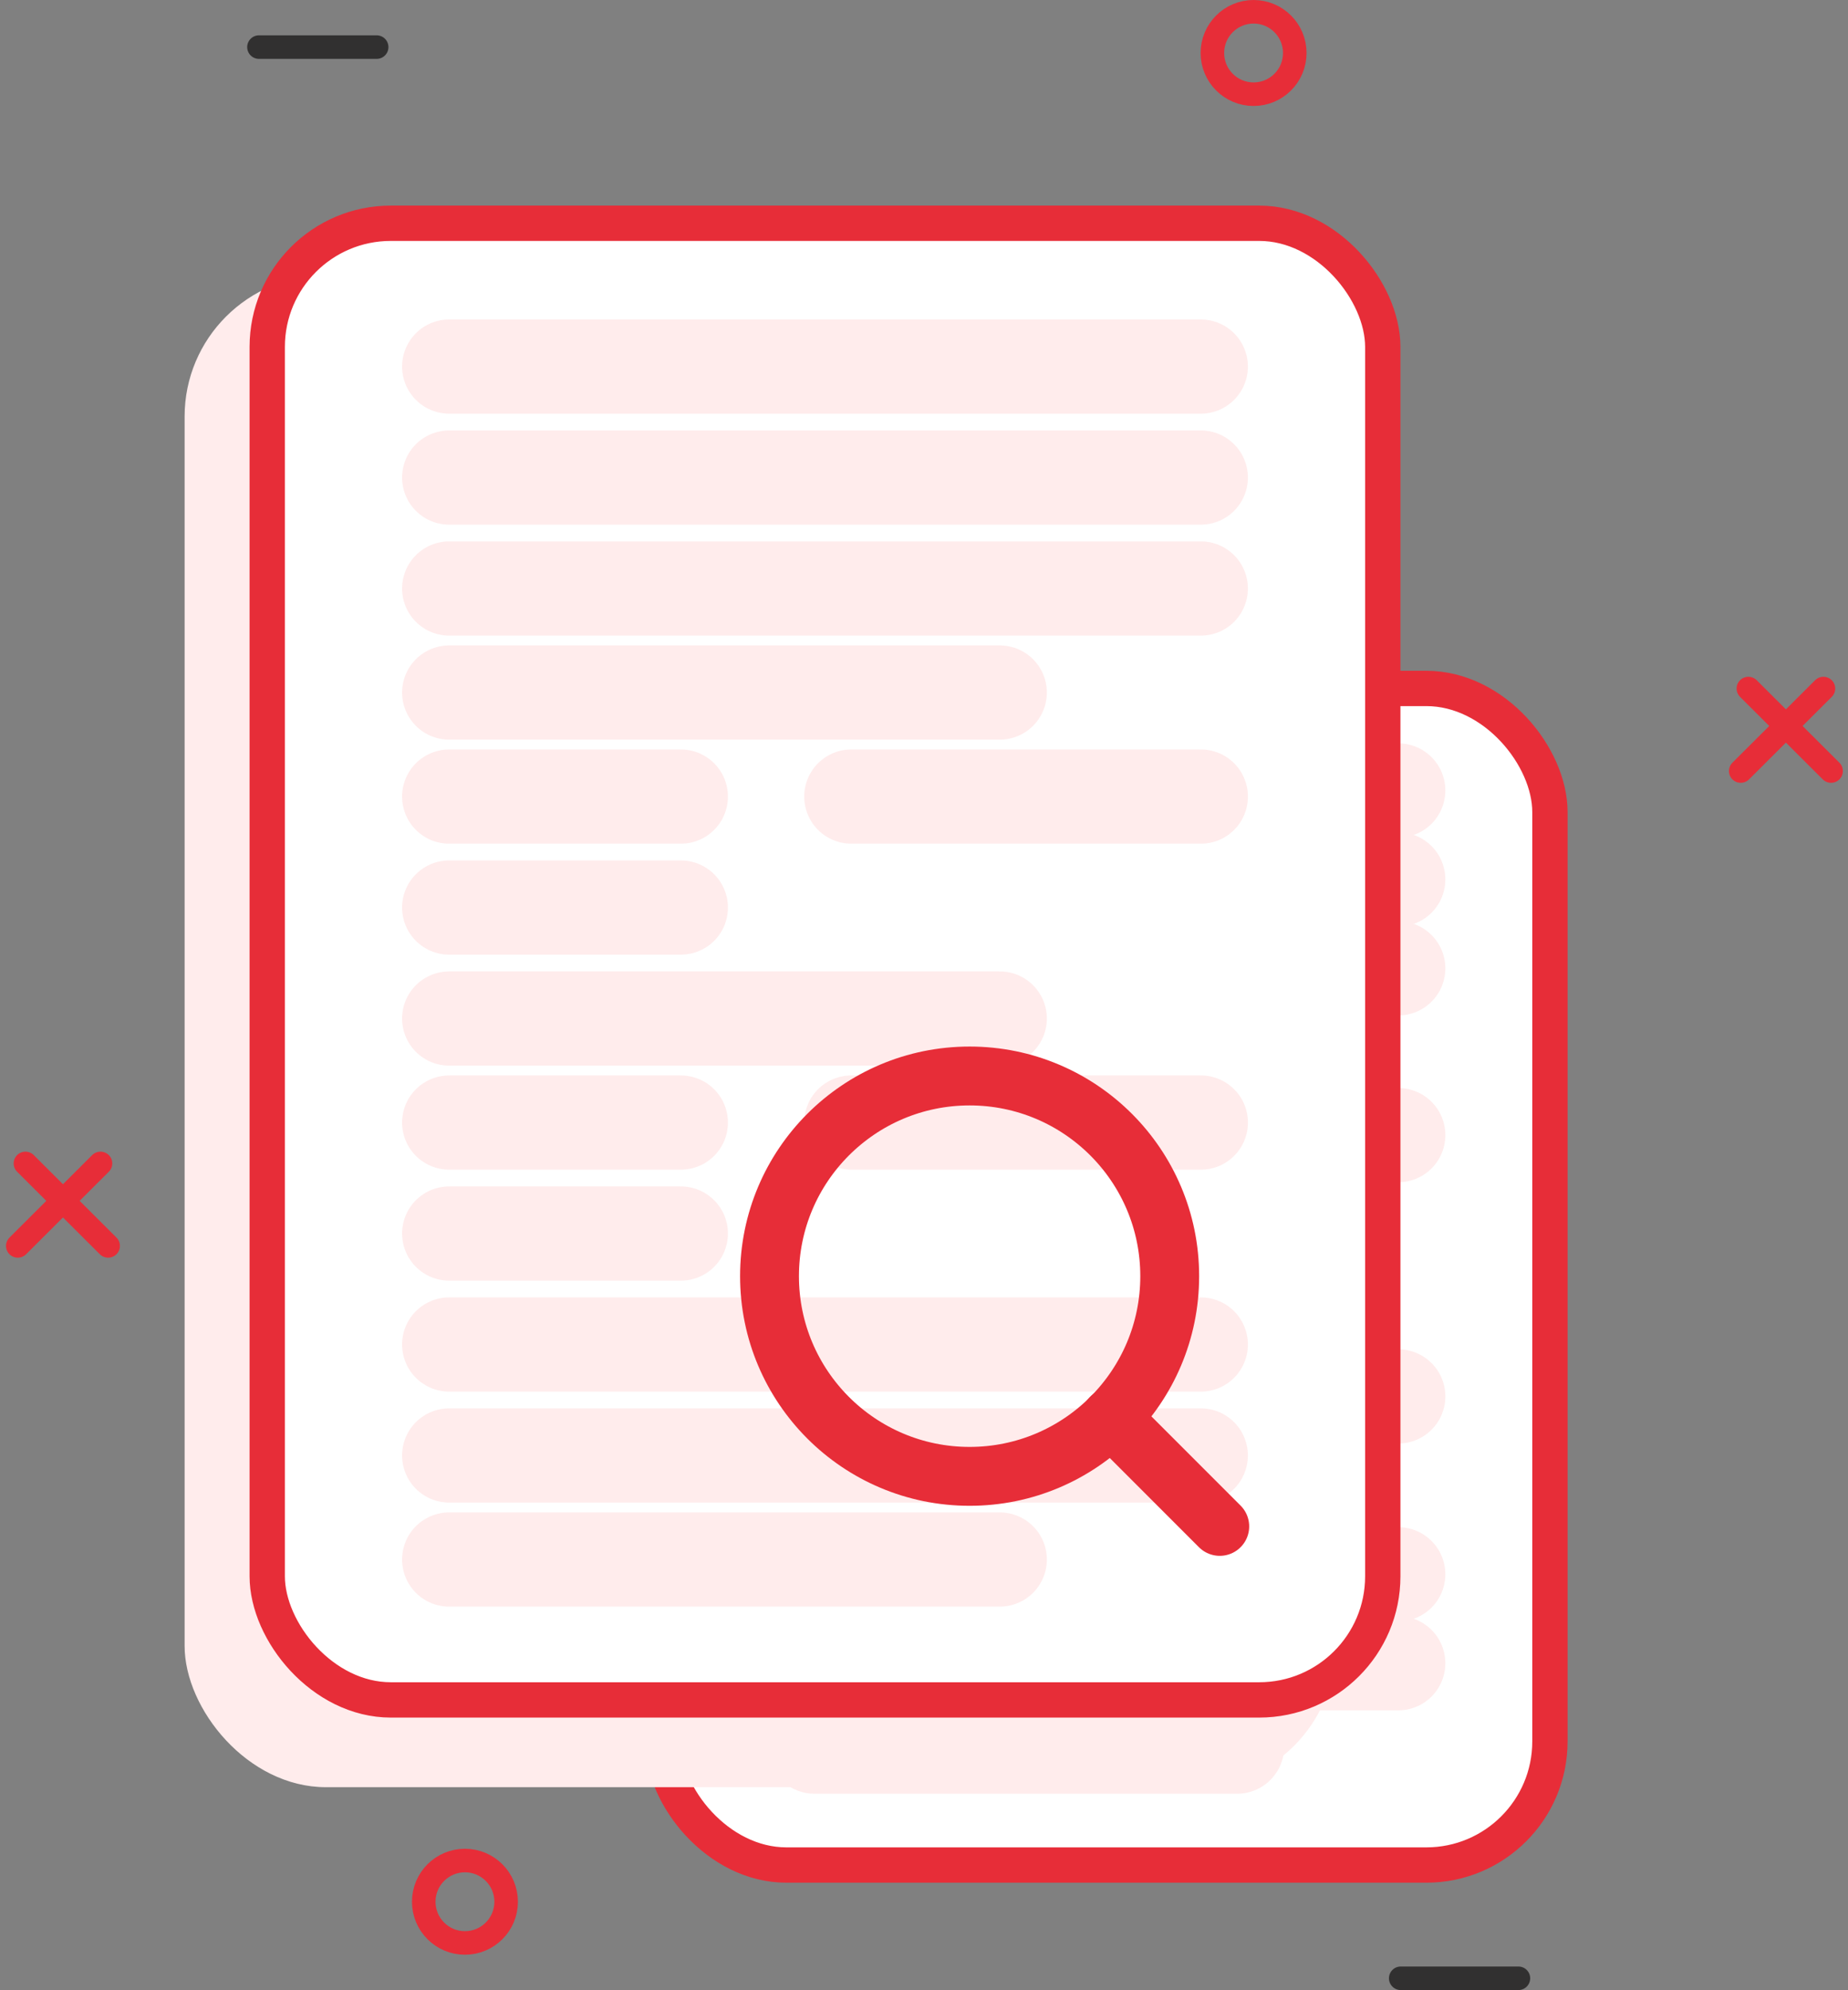 <svg width="157" height="169" viewBox="0 0 157 169" fill="none" xmlns="http://www.w3.org/2000/svg">
<rect x="0" y="0" width="157" height="169" fill="#808080" stroke="none"/>
<rect x="56.309" y="58.464" width="75.368" height="99.918" rx="10.5" fill="white" stroke="#E72D38" stroke-width="3"/>
<line x1="69.195" y1="67.127" x2="118.791" y2="67.127" stroke="#FFECEC" stroke-width="8" stroke-linecap="round"/>
<line x1="69.195" y1="74.681" x2="118.791" y2="74.681" stroke="#FFECEC" stroke-width="8" stroke-linecap="round"/>
<line x1="69.195" y1="133.692" x2="118.791" y2="133.692" stroke="#FFECEC" stroke-width="8" stroke-linecap="round"/>
<line x1="69.195" y1="82.234" x2="118.791" y2="82.234" stroke="#FFECEC" stroke-width="8" stroke-linecap="round"/>
<line x1="69.195" y1="141.246" x2="118.791" y2="141.246" stroke="#FFECEC" stroke-width="8" stroke-linecap="round"/>
<line x1="69.195" y1="89.315" x2="105.101" y2="89.315" stroke="#FFECEC" stroke-width="8" stroke-linecap="round"/>
<line x1="69.195" y1="148.328" x2="105.101" y2="148.328" stroke="#FFECEC" stroke-width="8" stroke-linecap="round"/>
<line x1="69.195" y1="111.504" x2="105.101" y2="111.504" stroke="#FFECEC" stroke-width="8" stroke-linecap="round"/>
<line x1="69.195" y1="96.397" x2="83.384" y2="96.397" stroke="#FFECEC" stroke-width="8" stroke-linecap="round"/>
<line x1="69.195" y1="118.586" x2="83.384" y2="118.586" stroke="#FFECEC" stroke-width="8" stroke-linecap="round"/>
<line x1="69.195" y1="103.95" x2="83.384" y2="103.95" stroke="#FFECEC" stroke-width="8" stroke-linecap="round"/>
<line x1="69.195" y1="126.14" x2="83.384" y2="126.14" stroke="#FFECEC" stroke-width="8" stroke-linecap="round"/>
<line x1="96.578" y1="96.397" x2="118.792" y2="96.397" stroke="#FFECEC" stroke-width="8" stroke-linecap="round"/>
<line x1="96.578" y1="118.586" x2="118.792" y2="118.586" stroke="#FFECEC" stroke-width="8" stroke-linecap="round"/>
<rect x="15.684" y="23.372" width="97.773" height="128.4" rx="12" fill="#FFECEC"/>
<rect x="22.703" y="18.96" width="94.773" height="125.4" rx="10.5" fill="white" stroke="#E72D38" stroke-width="3"/>
<line x1="38.16" y1="31.13" x2="102.017" y2="31.13" stroke="#FFECEC" stroke-width="8" stroke-linecap="round"/>
<line x1="38.16" y1="40.554" x2="102.017" y2="40.554" stroke="#FFECEC" stroke-width="8" stroke-linecap="round"/>
<line x1="38.16" y1="114.178" x2="102.017" y2="114.178" stroke="#FFECEC" stroke-width="8" stroke-linecap="round"/>
<line x1="38.16" y1="49.977" x2="102.017" y2="49.977" stroke="#FFECEC" stroke-width="8" stroke-linecap="round"/>
<line x1="38.16" y1="123.602" x2="102.017" y2="123.602" stroke="#FFECEC" stroke-width="8" stroke-linecap="round"/>
<line x1="38.16" y1="58.812" x2="84.936" y2="58.812" stroke="#FFECEC" stroke-width="8" stroke-linecap="round"/>
<line x1="38.16" y1="132.437" x2="84.936" y2="132.437" stroke="#FFECEC" stroke-width="8" stroke-linecap="round"/>
<line x1="38.16" y1="86.495" x2="84.936" y2="86.495" stroke="#FFECEC" stroke-width="8" stroke-linecap="round"/>
<line x1="38.16" y1="67.647" x2="57.843" y2="67.647" stroke="#FFECEC" stroke-width="8" stroke-linecap="round"/>
<line x1="38.16" y1="95.33" x2="57.843" y2="95.33" stroke="#FFECEC" stroke-width="8" stroke-linecap="round"/>
<line x1="38.16" y1="77.071" x2="57.843" y2="77.071" stroke="#FFECEC" stroke-width="8" stroke-linecap="round"/>
<line x1="38.16" y1="104.754" x2="57.843" y2="104.754" stroke="#FFECEC" stroke-width="8" stroke-linecap="round"/>
<line x1="72.324" y1="67.647" x2="102.02" y2="67.647" stroke="#FFECEC" stroke-width="8" stroke-linecap="round"/>
<line x1="72.324" y1="95.33" x2="102.02" y2="95.33" stroke="#FFECEC" stroke-width="8" stroke-linecap="round"/>
<path d="M82.375 125.375C91.764 125.375 99.375 117.764 99.375 108.375C99.375 98.986 91.764 91.375 82.375 91.375C72.986 91.375 65.375 98.986 65.375 108.375C65.375 117.764 72.986 125.375 82.375 125.375Z" stroke="#E72D38" stroke-width="5" stroke-linecap="round" stroke-linejoin="round"/>
<path d="M103.627 129.625L94.383 120.381" stroke="#E72D38" stroke-width="5" stroke-linecap="round" stroke-linejoin="round"/>
<line x1="1" y1="-1" x2="10.923" y2="-1" transform="matrix(-0.708 0.706 0.708 0.706 156.328 58.473)" stroke="#E72D38" stroke-width="2" stroke-linecap="round"/>
<line x1="1" y1="-1" x2="10.923" y2="-1" transform="matrix(0.708 0.706 -0.708 0.706 147.121 58.473)" stroke="#E72D38" stroke-width="2" stroke-linecap="round"/>
<line x1="1" y1="-1" x2="10.923" y2="-1" transform="matrix(-0.708 0.706 0.708 0.706 9.953 98.8)" stroke="#E72D38" stroke-width="2" stroke-linecap="round"/>
<line x1="1" y1="-1" x2="10.923" y2="-1" transform="matrix(0.708 0.706 -0.708 0.706 0.746 98.8)" stroke="#E72D38" stroke-width="2" stroke-linecap="round"/>
<circle cx="39.5" cy="161.5" r="3.5" stroke="#E72D38" stroke-width="2"/>
<circle cx="106.5" cy="4.5" r="3.5" stroke="#E72D38" stroke-width="2"/>
<line x1="22" y1="4" x2="32" y2="4" stroke="#313030" stroke-width="2" stroke-linecap="round"/>
<line x1="119" y1="168" x2="129" y2="168" stroke="#313030" stroke-width="2" stroke-linecap="round"/>
</svg>
